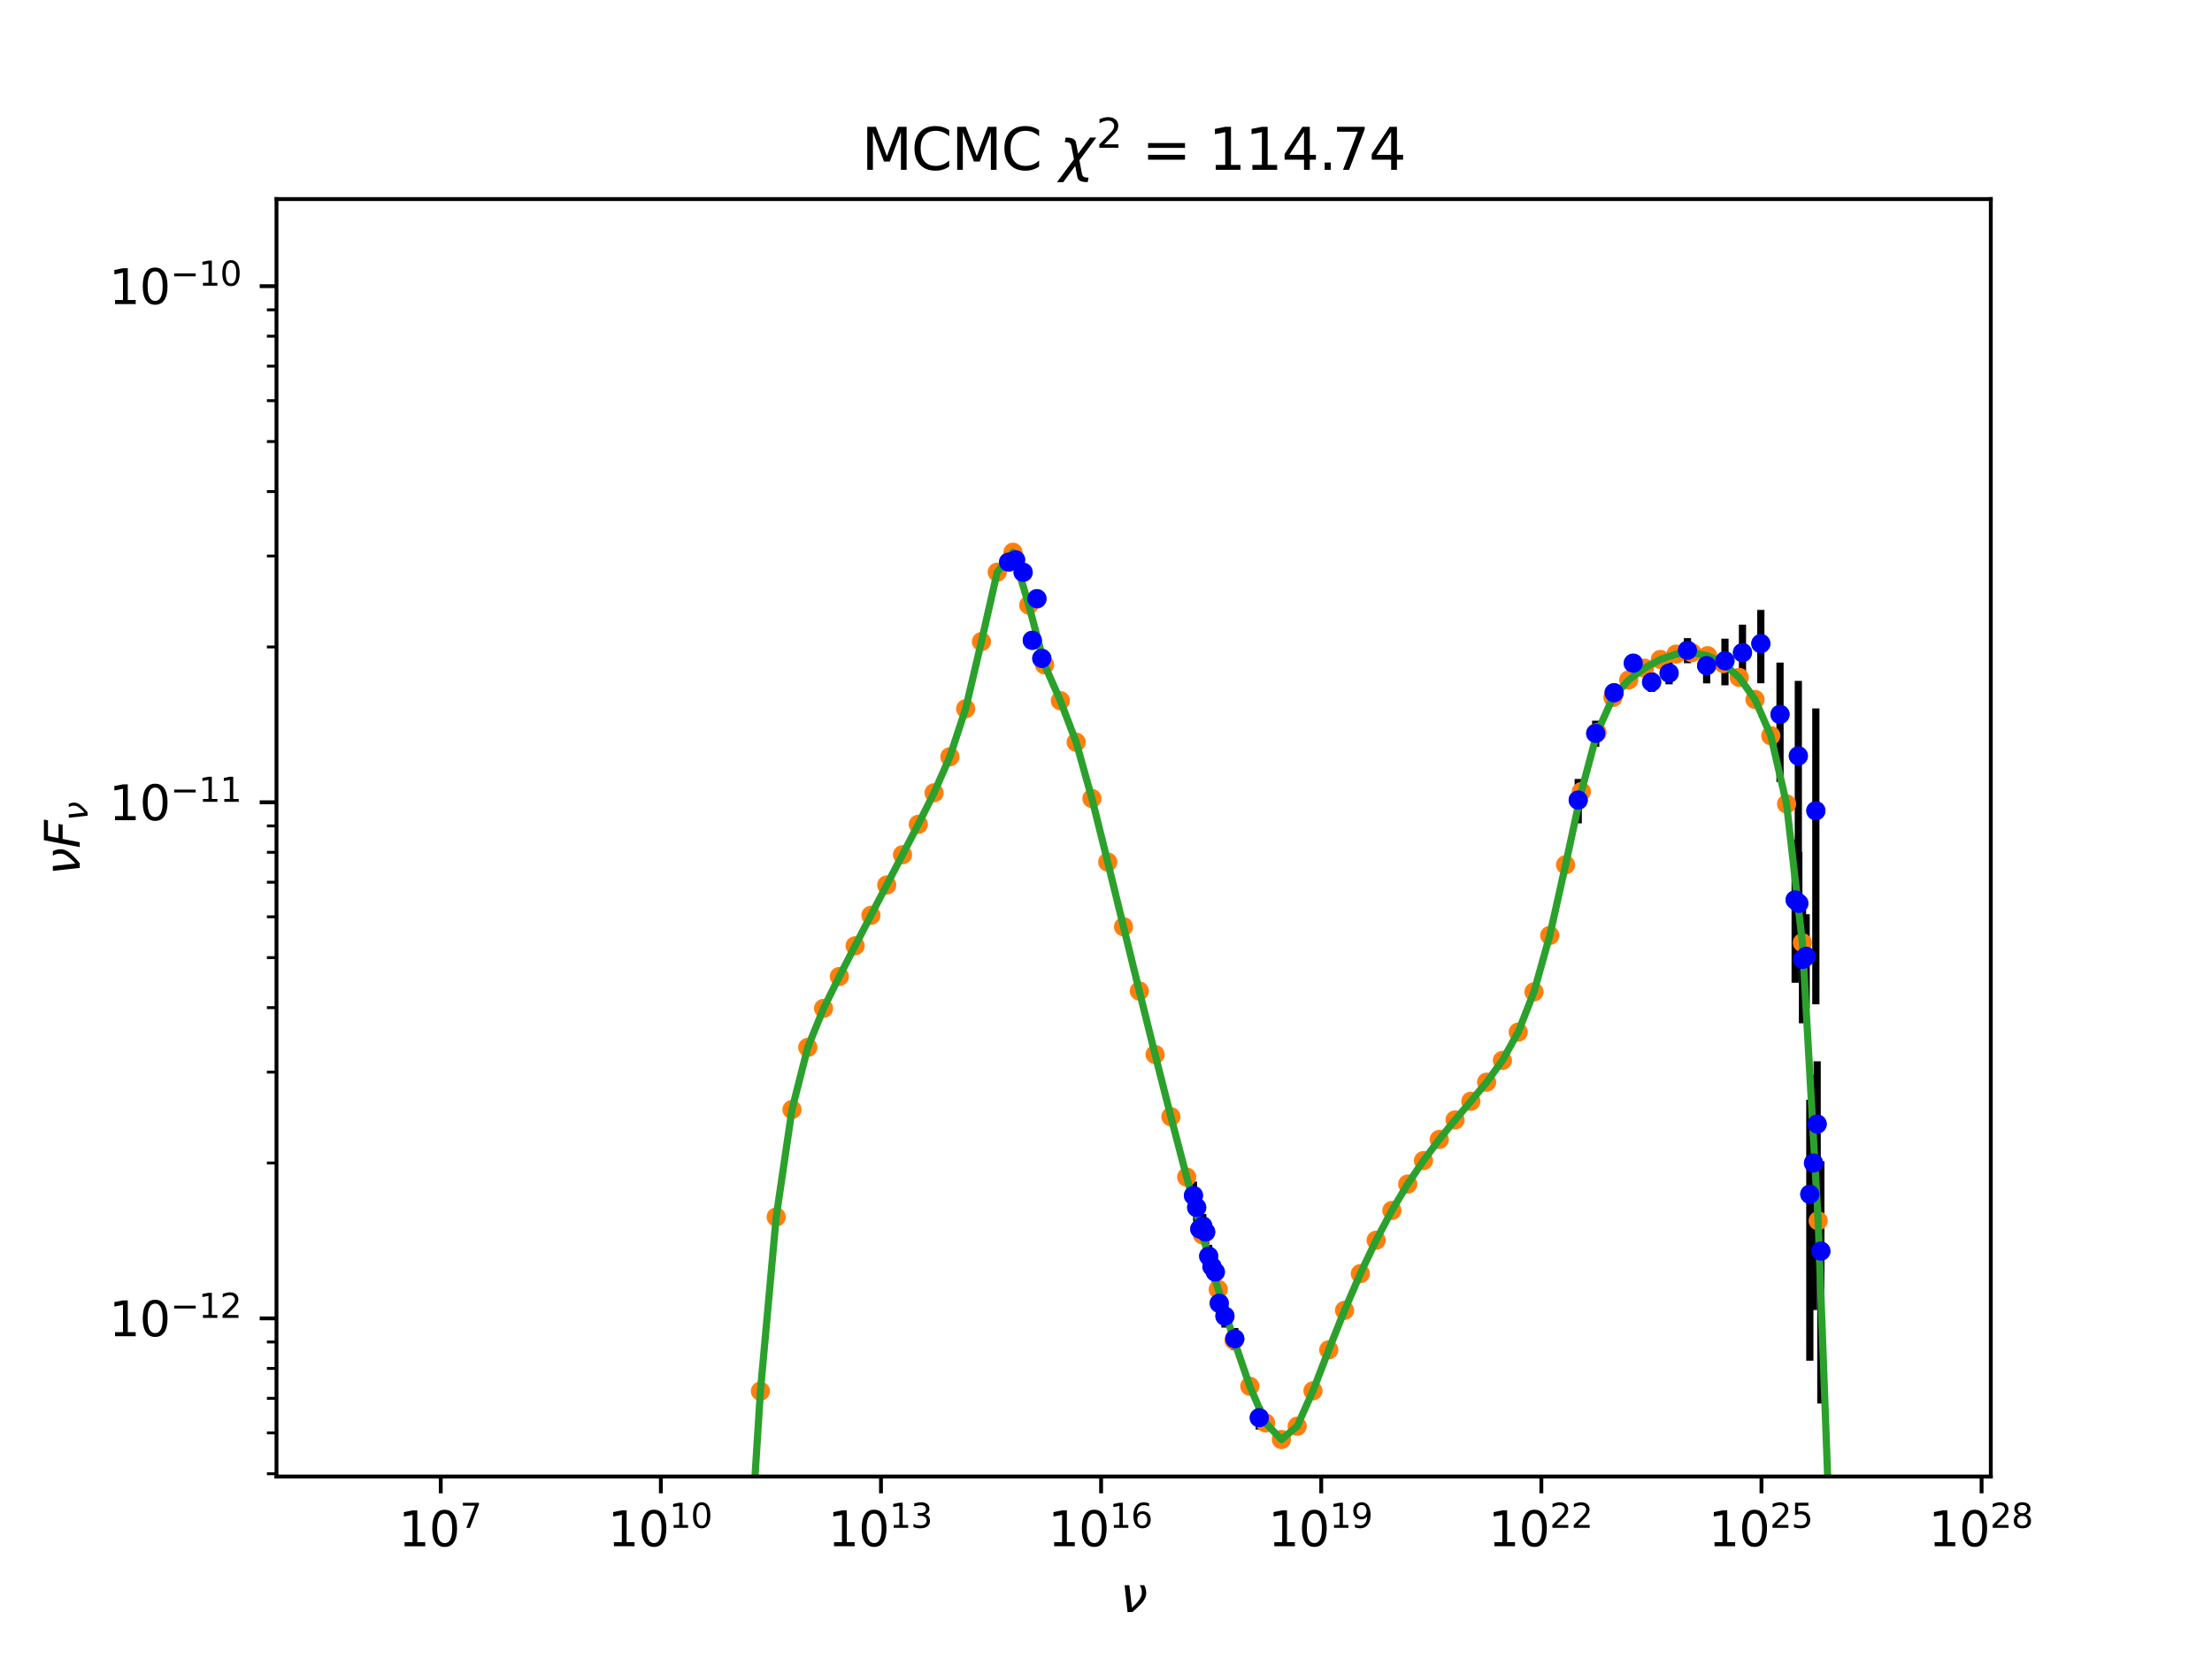 <?xml version="1.0" encoding="utf-8" standalone="no"?>
<!DOCTYPE svg PUBLIC "-//W3C//DTD SVG 1.1//EN"
  "http://www.w3.org/Graphics/SVG/1.1/DTD/svg11.dtd">
<svg xmlns:xlink="http://www.w3.org/1999/xlink" width="460.8pt" height="345.6pt" viewBox="0 0 460.8 345.6" xmlns="http://www.w3.org/2000/svg" version="1.1">
 <defs>
  <style type="text/css">*{stroke-linejoin: round; stroke-linecap: butt}</style>
 </defs>
 <g id="figure_1">
  <g id="patch_1">
   <path d="M 0 345.6 
L 460.8 345.6 
L 460.8 0 
L 0 0 
z
" style="fill: #ffffff"/>
  </g>
  <g id="axes_1">
   <g id="patch_2">
    <path d="M 57.6 307.584 
L 414.72 307.584 
L 414.72 41.472 
L 57.6 41.472 
z
" style="fill: #ffffff"/>
   </g>
   <g id="matplotlib.axis_1">
    <g id="xtick_1">
     <g id="line2d_1">
      <defs>
       <path id="m00b82f9f08" d="M 0 0 
L 0 3.5 
" style="stroke: #000000; stroke-width: 0.8"/>
      </defs>
      <g>
       <use xlink:href="#m00b82f9f08" x="91.814" y="307.584" style="stroke: #000000; stroke-width: 0.8"/>
      </g>
     </g>
     <g id="text_1">
      <!-- $\mathdefault{10^{7}}$ -->
      <g transform="translate(83.014 322.182)scale(0.1 -0.1)">
       <defs>
        <path id="DejaVuSans-31" d="M 794 531 
L 1825 531 
L 1825 4091 
L 703 3866 
L 703 4441 
L 1819 4666 
L 2450 4666 
L 2450 531 
L 3481 531 
L 3481 0 
L 794 0 
L 794 531 
z
" transform="scale(0.016)"/>
        <path id="DejaVuSans-30" d="M 2034 4250 
Q 1547 4250 1301 3770 
Q 1056 3291 1056 2328 
Q 1056 1369 1301 889 
Q 1547 409 2034 409 
Q 2525 409 2770 889 
Q 3016 1369 3016 2328 
Q 3016 3291 2770 3770 
Q 2525 4250 2034 4250 
z
M 2034 4750 
Q 2819 4750 3233 4129 
Q 3647 3509 3647 2328 
Q 3647 1150 3233 529 
Q 2819 -91 2034 -91 
Q 1250 -91 836 529 
Q 422 1150 422 2328 
Q 422 3509 836 4129 
Q 1250 4750 2034 4750 
z
" transform="scale(0.016)"/>
        <path id="DejaVuSans-37" d="M 525 4666 
L 3525 4666 
L 3525 4397 
L 1831 0 
L 1172 0 
L 2766 4134 
L 525 4134 
L 525 4666 
z
" transform="scale(0.016)"/>
       </defs>
       <use xlink:href="#DejaVuSans-31" transform="translate(0 0.684)"/>
       <use xlink:href="#DejaVuSans-30" transform="translate(63.623 0.684)"/>
       <use xlink:href="#DejaVuSans-37" transform="translate(128.203 38.966)scale(0.7)"/>
      </g>
     </g>
    </g>
    <g id="xtick_2">
     <g id="line2d_2">
      <g>
       <use xlink:href="#m00b82f9f08" x="137.669" y="307.584" style="stroke: #000000; stroke-width: 0.8"/>
      </g>
     </g>
     <g id="text_2">
      <!-- $\mathdefault{10^{10}}$ -->
      <g transform="translate(126.619 322.182)scale(0.1 -0.1)">
       <use xlink:href="#DejaVuSans-31" transform="translate(0 0.766)"/>
       <use xlink:href="#DejaVuSans-30" transform="translate(63.623 0.766)"/>
       <use xlink:href="#DejaVuSans-31" transform="translate(128.203 39.047)scale(0.7)"/>
       <use xlink:href="#DejaVuSans-30" transform="translate(172.739 39.047)scale(0.7)"/>
      </g>
     </g>
    </g>
    <g id="xtick_3">
     <g id="line2d_3">
      <g>
       <use xlink:href="#m00b82f9f08" x="183.525" y="307.584" style="stroke: #000000; stroke-width: 0.8"/>
      </g>
     </g>
     <g id="text_3">
      <!-- $\mathdefault{10^{13}}$ -->
      <g transform="translate(172.475 322.182)scale(0.1 -0.1)">
       <defs>
        <path id="DejaVuSans-33" d="M 2597 2516 
Q 3050 2419 3304 2112 
Q 3559 1806 3559 1356 
Q 3559 666 3084 287 
Q 2609 -91 1734 -91 
Q 1441 -91 1130 -33 
Q 819 25 488 141 
L 488 750 
Q 750 597 1062 519 
Q 1375 441 1716 441 
Q 2309 441 2620 675 
Q 2931 909 2931 1356 
Q 2931 1769 2642 2001 
Q 2353 2234 1838 2234 
L 1294 2234 
L 1294 2753 
L 1863 2753 
Q 2328 2753 2575 2939 
Q 2822 3125 2822 3475 
Q 2822 3834 2567 4026 
Q 2313 4219 1838 4219 
Q 1578 4219 1281 4162 
Q 984 4106 628 3988 
L 628 4550 
Q 988 4650 1302 4700 
Q 1616 4750 1894 4750 
Q 2613 4750 3031 4423 
Q 3450 4097 3450 3541 
Q 3450 3153 3228 2886 
Q 3006 2619 2597 2516 
z
" transform="scale(0.016)"/>
       </defs>
       <use xlink:href="#DejaVuSans-31" transform="translate(0 0.766)"/>
       <use xlink:href="#DejaVuSans-30" transform="translate(63.623 0.766)"/>
       <use xlink:href="#DejaVuSans-31" transform="translate(128.203 39.047)scale(0.7)"/>
       <use xlink:href="#DejaVuSans-33" transform="translate(172.739 39.047)scale(0.7)"/>
      </g>
     </g>
    </g>
    <g id="xtick_4">
     <g id="line2d_4">
      <g>
       <use xlink:href="#m00b82f9f08" x="229.38" y="307.584" style="stroke: #000000; stroke-width: 0.8"/>
      </g>
     </g>
     <g id="text_4">
      <!-- $\mathdefault{10^{16}}$ -->
      <g transform="translate(218.33 322.182)scale(0.1 -0.1)">
       <defs>
        <path id="DejaVuSans-36" d="M 2113 2584 
Q 1688 2584 1439 2293 
Q 1191 2003 1191 1497 
Q 1191 994 1439 701 
Q 1688 409 2113 409 
Q 2538 409 2786 701 
Q 3034 994 3034 1497 
Q 3034 2003 2786 2293 
Q 2538 2584 2113 2584 
z
M 3366 4563 
L 3366 3988 
Q 3128 4100 2886 4159 
Q 2644 4219 2406 4219 
Q 1781 4219 1451 3797 
Q 1122 3375 1075 2522 
Q 1259 2794 1537 2939 
Q 1816 3084 2150 3084 
Q 2853 3084 3261 2657 
Q 3669 2231 3669 1497 
Q 3669 778 3244 343 
Q 2819 -91 2113 -91 
Q 1303 -91 875 529 
Q 447 1150 447 2328 
Q 447 3434 972 4092 
Q 1497 4750 2381 4750 
Q 2619 4750 2861 4703 
Q 3103 4656 3366 4563 
z
" transform="scale(0.016)"/>
       </defs>
       <use xlink:href="#DejaVuSans-31" transform="translate(0 0.766)"/>
       <use xlink:href="#DejaVuSans-30" transform="translate(63.623 0.766)"/>
       <use xlink:href="#DejaVuSans-31" transform="translate(128.203 39.047)scale(0.7)"/>
       <use xlink:href="#DejaVuSans-36" transform="translate(172.739 39.047)scale(0.7)"/>
      </g>
     </g>
    </g>
    <g id="xtick_5">
     <g id="line2d_5">
      <g>
       <use xlink:href="#m00b82f9f08" x="275.235" y="307.584" style="stroke: #000000; stroke-width: 0.8"/>
      </g>
     </g>
     <g id="text_5">
      <!-- $\mathdefault{10^{19}}$ -->
      <g transform="translate(264.185 322.182)scale(0.1 -0.1)">
       <defs>
        <path id="DejaVuSans-39" d="M 703 97 
L 703 672 
Q 941 559 1184 500 
Q 1428 441 1663 441 
Q 2288 441 2617 861 
Q 2947 1281 2994 2138 
Q 2813 1869 2534 1725 
Q 2256 1581 1919 1581 
Q 1219 1581 811 2004 
Q 403 2428 403 3163 
Q 403 3881 828 4315 
Q 1253 4750 1959 4750 
Q 2769 4750 3195 4129 
Q 3622 3509 3622 2328 
Q 3622 1225 3098 567 
Q 2575 -91 1691 -91 
Q 1453 -91 1209 -44 
Q 966 3 703 97 
z
M 1959 2075 
Q 2384 2075 2632 2365 
Q 2881 2656 2881 3163 
Q 2881 3666 2632 3958 
Q 2384 4250 1959 4250 
Q 1534 4250 1286 3958 
Q 1038 3666 1038 3163 
Q 1038 2656 1286 2365 
Q 1534 2075 1959 2075 
z
" transform="scale(0.016)"/>
       </defs>
       <use xlink:href="#DejaVuSans-31" transform="translate(0 0.766)"/>
       <use xlink:href="#DejaVuSans-30" transform="translate(63.623 0.766)"/>
       <use xlink:href="#DejaVuSans-31" transform="translate(128.203 39.047)scale(0.7)"/>
       <use xlink:href="#DejaVuSans-39" transform="translate(172.739 39.047)scale(0.7)"/>
      </g>
     </g>
    </g>
    <g id="xtick_6">
     <g id="line2d_6">
      <g>
       <use xlink:href="#m00b82f9f08" x="321.091" y="307.584" style="stroke: #000000; stroke-width: 0.8"/>
      </g>
     </g>
     <g id="text_6">
      <!-- $\mathdefault{10^{22}}$ -->
      <g transform="translate(310.041 322.182)scale(0.1 -0.1)">
       <defs>
        <path id="DejaVuSans-32" d="M 1228 531 
L 3431 531 
L 3431 0 
L 469 0 
L 469 531 
Q 828 903 1448 1529 
Q 2069 2156 2228 2338 
Q 2531 2678 2651 2914 
Q 2772 3150 2772 3378 
Q 2772 3750 2511 3984 
Q 2250 4219 1831 4219 
Q 1534 4219 1204 4116 
Q 875 4013 500 3803 
L 500 4441 
Q 881 4594 1212 4672 
Q 1544 4750 1819 4750 
Q 2544 4750 2975 4387 
Q 3406 4025 3406 3419 
Q 3406 3131 3298 2873 
Q 3191 2616 2906 2266 
Q 2828 2175 2409 1742 
Q 1991 1309 1228 531 
z
" transform="scale(0.016)"/>
       </defs>
       <use xlink:href="#DejaVuSans-31" transform="translate(0 0.766)"/>
       <use xlink:href="#DejaVuSans-30" transform="translate(63.623 0.766)"/>
       <use xlink:href="#DejaVuSans-32" transform="translate(128.203 39.047)scale(0.7)"/>
       <use xlink:href="#DejaVuSans-32" transform="translate(172.739 39.047)scale(0.7)"/>
      </g>
     </g>
    </g>
    <g id="xtick_7">
     <g id="line2d_7">
      <g>
       <use xlink:href="#m00b82f9f08" x="366.946" y="307.584" style="stroke: #000000; stroke-width: 0.8"/>
      </g>
     </g>
     <g id="text_7">
      <!-- $\mathdefault{10^{25}}$ -->
      <g transform="translate(355.896 322.182)scale(0.1 -0.1)">
       <defs>
        <path id="DejaVuSans-35" d="M 691 4666 
L 3169 4666 
L 3169 4134 
L 1269 4134 
L 1269 2991 
Q 1406 3038 1543 3061 
Q 1681 3084 1819 3084 
Q 2600 3084 3056 2656 
Q 3513 2228 3513 1497 
Q 3513 744 3044 326 
Q 2575 -91 1722 -91 
Q 1428 -91 1123 -41 
Q 819 9 494 109 
L 494 744 
Q 775 591 1075 516 
Q 1375 441 1709 441 
Q 2250 441 2565 725 
Q 2881 1009 2881 1497 
Q 2881 1984 2565 2268 
Q 2250 2553 1709 2553 
Q 1456 2553 1204 2497 
Q 953 2441 691 2322 
L 691 4666 
z
" transform="scale(0.016)"/>
       </defs>
       <use xlink:href="#DejaVuSans-31" transform="translate(0 0.766)"/>
       <use xlink:href="#DejaVuSans-30" transform="translate(63.623 0.766)"/>
       <use xlink:href="#DejaVuSans-32" transform="translate(128.203 39.047)scale(0.7)"/>
       <use xlink:href="#DejaVuSans-35" transform="translate(172.739 39.047)scale(0.7)"/>
      </g>
     </g>
    </g>
    <g id="xtick_8">
     <g id="line2d_8">
      <g>
       <use xlink:href="#m00b82f9f08" x="412.801" y="307.584" style="stroke: #000000; stroke-width: 0.8"/>
      </g>
     </g>
     <g id="text_8">
      <!-- $\mathdefault{10^{28}}$ -->
      <g transform="translate(401.751 322.182)scale(0.1 -0.1)">
       <defs>
        <path id="DejaVuSans-38" d="M 2034 2216 
Q 1584 2216 1326 1975 
Q 1069 1734 1069 1313 
Q 1069 891 1326 650 
Q 1584 409 2034 409 
Q 2484 409 2743 651 
Q 3003 894 3003 1313 
Q 3003 1734 2745 1975 
Q 2488 2216 2034 2216 
z
M 1403 2484 
Q 997 2584 770 2862 
Q 544 3141 544 3541 
Q 544 4100 942 4425 
Q 1341 4750 2034 4750 
Q 2731 4750 3128 4425 
Q 3525 4100 3525 3541 
Q 3525 3141 3298 2862 
Q 3072 2584 2669 2484 
Q 3125 2378 3379 2068 
Q 3634 1759 3634 1313 
Q 3634 634 3220 271 
Q 2806 -91 2034 -91 
Q 1263 -91 848 271 
Q 434 634 434 1313 
Q 434 1759 690 2068 
Q 947 2378 1403 2484 
z
M 1172 3481 
Q 1172 3119 1398 2916 
Q 1625 2713 2034 2713 
Q 2441 2713 2670 2916 
Q 2900 3119 2900 3481 
Q 2900 3844 2670 4047 
Q 2441 4250 2034 4250 
Q 1625 4250 1398 4047 
Q 1172 3844 1172 3481 
z
" transform="scale(0.016)"/>
       </defs>
       <use xlink:href="#DejaVuSans-31" transform="translate(0 0.766)"/>
       <use xlink:href="#DejaVuSans-30" transform="translate(63.623 0.766)"/>
       <use xlink:href="#DejaVuSans-32" transform="translate(128.203 39.047)scale(0.7)"/>
       <use xlink:href="#DejaVuSans-38" transform="translate(172.739 39.047)scale(0.7)"/>
      </g>
     </g>
    </g>
    <g id="text_9">
     <!-- $\nu$ -->
     <g transform="translate(233.36 335.861)scale(0.1 -0.1)">
      <defs>
       <path id="DejaVuSans-Oblique-3bd" d="M 959 0 
L 572 3500 
L 1191 3500 
L 1522 563 
Q 1972 950 2391 1488 
Q 2706 1891 2788 2241 
Q 2825 2406 2809 2719 
Q 2794 3091 2544 3500 
L 3125 3500 
L 3125 3500 
Q 3288 3222 3353 2834 
Q 3416 2478 3369 2234 
Q 3250 1622 2719 1075 
Q 2025 363 1572 0 
L 959 0 
z
" transform="scale(0.016)"/>
      </defs>
      <use xlink:href="#DejaVuSans-Oblique-3bd" transform="translate(0 0.312)"/>
     </g>
    </g>
   </g>
   <g id="matplotlib.axis_2">
    <g id="ytick_1">
     <g id="line2d_9">
      <defs>
       <path id="m241a7395e6" d="M 0 0 
L -3.5 0 
" style="stroke: #000000; stroke-width: 0.8"/>
      </defs>
      <g>
       <use xlink:href="#m241a7395e6" x="57.6" y="274.642" style="stroke: #000000; stroke-width: 0.8"/>
      </g>
     </g>
     <g id="text_10">
      <!-- $\mathdefault{10^{-12}}$ -->
      <g transform="translate(22.7 278.441)scale(0.1 -0.1)">
       <defs>
        <path id="DejaVuSans-2212" d="M 678 2272 
L 4684 2272 
L 4684 1741 
L 678 1741 
L 678 2272 
z
" transform="scale(0.016)"/>
       </defs>
       <use xlink:href="#DejaVuSans-31" transform="translate(0 0.766)"/>
       <use xlink:href="#DejaVuSans-30" transform="translate(63.623 0.766)"/>
       <use xlink:href="#DejaVuSans-2212" transform="translate(128.203 39.047)scale(0.7)"/>
       <use xlink:href="#DejaVuSans-31" transform="translate(186.855 39.047)scale(0.7)"/>
       <use xlink:href="#DejaVuSans-32" transform="translate(231.392 39.047)scale(0.7)"/>
      </g>
     </g>
    </g>
    <g id="ytick_2">
     <g id="line2d_10">
      <g>
       <use xlink:href="#m241a7395e6" x="57.6" y="167.13" style="stroke: #000000; stroke-width: 0.8"/>
      </g>
     </g>
     <g id="text_11">
      <!-- $\mathdefault{10^{-11}}$ -->
      <g transform="translate(22.7 170.93)scale(0.1 -0.1)">
       <use xlink:href="#DejaVuSans-31" transform="translate(0 0.684)"/>
       <use xlink:href="#DejaVuSans-30" transform="translate(63.623 0.684)"/>
       <use xlink:href="#DejaVuSans-2212" transform="translate(128.203 38.966)scale(0.7)"/>
       <use xlink:href="#DejaVuSans-31" transform="translate(186.855 38.966)scale(0.7)"/>
       <use xlink:href="#DejaVuSans-31" transform="translate(231.392 38.966)scale(0.7)"/>
      </g>
     </g>
    </g>
    <g id="ytick_3">
     <g id="line2d_11">
      <g>
       <use xlink:href="#m241a7395e6" x="57.6" y="59.619" style="stroke: #000000; stroke-width: 0.8"/>
      </g>
     </g>
     <g id="text_12">
      <!-- $\mathdefault{10^{-10}}$ -->
      <g transform="translate(22.7 63.418)scale(0.1 -0.1)">
       <use xlink:href="#DejaVuSans-31" transform="translate(0 0.766)"/>
       <use xlink:href="#DejaVuSans-30" transform="translate(63.623 0.766)"/>
       <use xlink:href="#DejaVuSans-2212" transform="translate(128.203 39.047)scale(0.7)"/>
       <use xlink:href="#DejaVuSans-31" transform="translate(186.855 39.047)scale(0.7)"/>
       <use xlink:href="#DejaVuSans-30" transform="translate(231.392 39.047)scale(0.7)"/>
      </g>
     </g>
    </g>
    <g id="ytick_4">
     <g id="line2d_12">
      <defs>
       <path id="mbbea8b6ac3" d="M 0 0 
L -2 0 
" style="stroke: #000000; stroke-width: 0.6"/>
      </defs>
      <g>
       <use xlink:href="#mbbea8b6ac3" x="57.6" y="307.006" style="stroke: #000000; stroke-width: 0.6"/>
      </g>
     </g>
    </g>
    <g id="ytick_5">
     <g id="line2d_13">
      <g>
       <use xlink:href="#mbbea8b6ac3" x="57.6" y="298.493" style="stroke: #000000; stroke-width: 0.6"/>
      </g>
     </g>
    </g>
    <g id="ytick_6">
     <g id="line2d_14">
      <g>
       <use xlink:href="#mbbea8b6ac3" x="57.6" y="291.295" style="stroke: #000000; stroke-width: 0.6"/>
      </g>
     </g>
    </g>
    <g id="ytick_7">
     <g id="line2d_15">
      <g>
       <use xlink:href="#mbbea8b6ac3" x="57.6" y="285.061" style="stroke: #000000; stroke-width: 0.6"/>
      </g>
     </g>
    </g>
    <g id="ytick_8">
     <g id="line2d_16">
      <g>
       <use xlink:href="#mbbea8b6ac3" x="57.6" y="279.561" style="stroke: #000000; stroke-width: 0.6"/>
      </g>
     </g>
    </g>
    <g id="ytick_9">
     <g id="line2d_17">
      <g>
       <use xlink:href="#mbbea8b6ac3" x="57.6" y="242.278" style="stroke: #000000; stroke-width: 0.6"/>
      </g>
     </g>
    </g>
    <g id="ytick_10">
     <g id="line2d_18">
      <g>
       <use xlink:href="#mbbea8b6ac3" x="57.6" y="223.346" style="stroke: #000000; stroke-width: 0.6"/>
      </g>
     </g>
    </g>
    <g id="ytick_11">
     <g id="line2d_19">
      <g>
       <use xlink:href="#mbbea8b6ac3" x="57.6" y="209.913" style="stroke: #000000; stroke-width: 0.6"/>
      </g>
     </g>
    </g>
    <g id="ytick_12">
     <g id="line2d_20">
      <g>
       <use xlink:href="#mbbea8b6ac3" x="57.6" y="199.494" style="stroke: #000000; stroke-width: 0.6"/>
      </g>
     </g>
    </g>
    <g id="ytick_13">
     <g id="line2d_21">
      <g>
       <use xlink:href="#mbbea8b6ac3" x="57.6" y="190.982" style="stroke: #000000; stroke-width: 0.6"/>
      </g>
     </g>
    </g>
    <g id="ytick_14">
     <g id="line2d_22">
      <g>
       <use xlink:href="#mbbea8b6ac3" x="57.6" y="183.784" style="stroke: #000000; stroke-width: 0.6"/>
      </g>
     </g>
    </g>
    <g id="ytick_15">
     <g id="line2d_23">
      <g>
       <use xlink:href="#mbbea8b6ac3" x="57.6" y="177.549" style="stroke: #000000; stroke-width: 0.6"/>
      </g>
     </g>
    </g>
    <g id="ytick_16">
     <g id="line2d_24">
      <g>
       <use xlink:href="#mbbea8b6ac3" x="57.6" y="172.05" style="stroke: #000000; stroke-width: 0.6"/>
      </g>
     </g>
    </g>
    <g id="ytick_17">
     <g id="line2d_25">
      <g>
       <use xlink:href="#mbbea8b6ac3" x="57.6" y="134.766" style="stroke: #000000; stroke-width: 0.6"/>
      </g>
     </g>
    </g>
    <g id="ytick_18">
     <g id="line2d_26">
      <g>
       <use xlink:href="#mbbea8b6ac3" x="57.6" y="115.834" style="stroke: #000000; stroke-width: 0.6"/>
      </g>
     </g>
    </g>
    <g id="ytick_19">
     <g id="line2d_27">
      <g>
       <use xlink:href="#mbbea8b6ac3" x="57.6" y="102.402" style="stroke: #000000; stroke-width: 0.6"/>
      </g>
     </g>
    </g>
    <g id="ytick_20">
     <g id="line2d_28">
      <g>
       <use xlink:href="#mbbea8b6ac3" x="57.6" y="91.983" style="stroke: #000000; stroke-width: 0.6"/>
      </g>
     </g>
    </g>
    <g id="ytick_21">
     <g id="line2d_29">
      <g>
       <use xlink:href="#mbbea8b6ac3" x="57.6" y="83.47" style="stroke: #000000; stroke-width: 0.6"/>
      </g>
     </g>
    </g>
    <g id="ytick_22">
     <g id="line2d_30">
      <g>
       <use xlink:href="#mbbea8b6ac3" x="57.6" y="76.273" style="stroke: #000000; stroke-width: 0.6"/>
      </g>
     </g>
    </g>
    <g id="ytick_23">
     <g id="line2d_31">
      <g>
       <use xlink:href="#mbbea8b6ac3" x="57.6" y="70.038" style="stroke: #000000; stroke-width: 0.6"/>
      </g>
     </g>
    </g>
    <g id="ytick_24">
     <g id="line2d_32">
      <g>
       <use xlink:href="#mbbea8b6ac3" x="57.6" y="64.538" style="stroke: #000000; stroke-width: 0.6"/>
      </g>
     </g>
    </g>
    <g id="text_13">
     <!-- $\nu F_{\nu}$ -->
     <g transform="translate(16.62 182.328)rotate(-90)scale(0.1 -0.1)">
      <defs>
       <path id="DejaVuSans-Oblique-46" d="M 1081 4666 
L 3756 4666 
L 3653 4134 
L 1606 4134 
L 1338 2759 
L 3188 2759 
L 3084 2228 
L 1234 2228 
L 800 0 
L 172 0 
L 1081 4666 
z
" transform="scale(0.016)"/>
      </defs>
      <use xlink:href="#DejaVuSans-Oblique-3bd" transform="translate(0 0.094)"/>
      <use xlink:href="#DejaVuSans-Oblique-46" transform="translate(55.859 0.094)"/>
      <use xlink:href="#DejaVuSans-Oblique-3bd" transform="translate(113.379 -16.312)scale(0.7)"/>
     </g>
    </g>
   </g>
   <g id="line2d_33">
    <defs>
     <path id="m0df57fc17a" d="M 0 1.5 
C 0.398 1.5 0.779 1.342 1.061 1.061 
C 1.342 0.779 1.5 0.398 1.5 0 
C 1.5 -0.398 1.342 -0.779 1.061 -1.061 
C 0.779 -1.342 0.398 -1.5 0 -1.5 
C -0.398 -1.5 -0.779 -1.342 -1.061 -1.061 
C -1.342 -0.779 -1.5 -0.398 -1.5 0 
C -1.5 0.398 -1.342 0.779 -1.061 1.061 
C -0.779 1.342 -0.398 1.5 0 1.5 
z
" style="stroke: #1f77b4"/>
    </defs>
    <g clip-path="url(#p21fa639eb7)">
     <use xlink:href="#m0df57fc17a" x="210.105" y="117.096" style="fill: #1f77b4; stroke: #1f77b4"/>
     <use xlink:href="#m0df57fc17a" x="211.56" y="116.619" style="fill: #1f77b4; stroke: #1f77b4"/>
     <use xlink:href="#m0df57fc17a" x="213.134" y="119.223" style="fill: #1f77b4; stroke: #1f77b4"/>
     <use xlink:href="#m0df57fc17a" x="215.04" y="133.386" style="fill: #1f77b4; stroke: #1f77b4"/>
     <use xlink:href="#m0df57fc17a" x="216.012" y="124.722" style="fill: #1f77b4; stroke: #1f77b4"/>
     <use xlink:href="#m0df57fc17a" x="217.025" y="137.161" style="fill: #1f77b4; stroke: #1f77b4"/>
     <use xlink:href="#m0df57fc17a" x="248.616" y="249.049" style="fill: #1f77b4; stroke: #1f77b4"/>
     <use xlink:href="#m0df57fc17a" x="249.289" y="251.544" style="fill: #1f77b4; stroke: #1f77b4"/>
     <use xlink:href="#m0df57fc17a" x="249.936" y="256.022" style="fill: #1f77b4; stroke: #1f77b4"/>
     <use xlink:href="#m0df57fc17a" x="250.559" y="255.4" style="fill: #1f77b4; stroke: #1f77b4"/>
     <use xlink:href="#m0df57fc17a" x="251.159" y="256.653" style="fill: #1f77b4; stroke: #1f77b4"/>
     <use xlink:href="#m0df57fc17a" x="251.792" y="261.679" style="fill: #1f77b4; stroke: #1f77b4"/>
     <use xlink:href="#m0df57fc17a" x="252.469" y="263.851" style="fill: #1f77b4; stroke: #1f77b4"/>
     <use xlink:href="#m0df57fc17a" x="253.173" y="264.976" style="fill: #1f77b4; stroke: #1f77b4"/>
     <use xlink:href="#m0df57fc17a" x="253.99" y="271.483" style="fill: #1f77b4; stroke: #1f77b4"/>
     <use xlink:href="#m0df57fc17a" x="255.177" y="274.177" style="fill: #1f77b4; stroke: #1f77b4"/>
     <use xlink:href="#m0df57fc17a" x="257.229" y="278.891" style="fill: #1f77b4; stroke: #1f77b4"/>
     <use xlink:href="#m0df57fc17a" x="262.326" y="295.334" style="fill: #1f77b4; stroke: #1f77b4"/>
     <use xlink:href="#m0df57fc17a" x="328.771" y="166.666" style="fill: #1f77b4; stroke: #1f77b4"/>
     <use xlink:href="#m0df57fc17a" x="332.417" y="152.773" style="fill: #1f77b4; stroke: #1f77b4"/>
     <use xlink:href="#m0df57fc17a" x="336.244" y="144.318" style="fill: #1f77b4; stroke: #1f77b4"/>
     <use xlink:href="#m0df57fc17a" x="340.24" y="138.155" style="fill: #1f77b4; stroke: #1f77b4"/>
     <use xlink:href="#m0df57fc17a" x="344.056" y="142.081" style="fill: #1f77b4; stroke: #1f77b4"/>
     <use xlink:href="#m0df57fc17a" x="347.702" y="140.207" style="fill: #1f77b4; stroke: #1f77b4"/>
     <use xlink:href="#m0df57fc17a" x="351.529" y="135.472" style="fill: #1f77b4; stroke: #1f77b4"/>
     <use xlink:href="#m0df57fc17a" x="355.525" y="138.659" style="fill: #1f77b4; stroke: #1f77b4"/>
     <use xlink:href="#m0df57fc17a" x="359.341" y="137.655" style="fill: #1f77b4; stroke: #1f77b4"/>
     <use xlink:href="#m0df57fc17a" x="362.988" y="135.948" style="fill: #1f77b4; stroke: #1f77b4"/>
     <use xlink:href="#m0df57fc17a" x="366.814" y="134.071" style="fill: #1f77b4; stroke: #1f77b4"/>
     <use xlink:href="#m0df57fc17a" x="370.811" y="148.825" style="fill: #1f77b4; stroke: #1f77b4"/>
     <use xlink:href="#m0df57fc17a" x="374.626" y="157.465" style="fill: #1f77b4; stroke: #1f77b4"/>
     <use xlink:href="#m0df57fc17a" x="378.273" y="168.891" style="fill: #1f77b4; stroke: #1f77b4"/>
     <use xlink:href="#m0df57fc17a" x="373.962" y="187.46" style="fill: #1f77b4; stroke: #1f77b4"/>
     <use xlink:href="#m0df57fc17a" x="374.725" y="188.188" style="fill: #1f77b4; stroke: #1f77b4"/>
     <use xlink:href="#m0df57fc17a" x="375.49" y="199.87" style="fill: #1f77b4; stroke: #1f77b4"/>
     <use xlink:href="#m0df57fc17a" x="376.255" y="199.215" style="fill: #1f77b4; stroke: #1f77b4"/>
     <use xlink:href="#m0df57fc17a" x="377.019" y="248.78" style="fill: #1f77b4; stroke: #1f77b4"/>
     <use xlink:href="#m0df57fc17a" x="377.786" y="242.278" style="fill: #1f77b4; stroke: #1f77b4"/>
     <use xlink:href="#m0df57fc17a" x="378.549" y="234.155" style="fill: #1f77b4; stroke: #1f77b4"/>
     <use xlink:href="#m0df57fc17a" x="379.314" y="260.629" style="fill: #1f77b4; stroke: #1f77b4"/>
    </g>
   </g>
   <g id="LineCollection_1">
    <path d="M 210.105 118.144 
L 210.105 116.072 
" clip-path="url(#p21fa639eb7)" style="fill: none; stroke: #000000; stroke-width: 1.5"/>
    <path d="M 211.56 117.514 
L 211.56 115.741 
" clip-path="url(#p21fa639eb7)" style="fill: none; stroke: #000000; stroke-width: 1.5"/>
    <path d="M 213.134 120.246 
L 213.134 118.221 
" clip-path="url(#p21fa639eb7)" style="fill: none; stroke: #000000; stroke-width: 1.5"/>
    <path d="M 215.04 134.313 
L 215.04 132.477 
" clip-path="url(#p21fa639eb7)" style="fill: none; stroke: #000000; stroke-width: 1.5"/>
    <path d="M 216.012 125.727 
L 216.012 123.739 
" clip-path="url(#p21fa639eb7)" style="fill: none; stroke: #000000; stroke-width: 1.5"/>
    <path d="M 217.025 138.092 
L 217.025 136.249 
" clip-path="url(#p21fa639eb7)" style="fill: none; stroke: #000000; stroke-width: 1.5"/>
    <path d="M 248.616 252.145 
L 248.616 246.145 
" clip-path="url(#p21fa639eb7)" style="fill: none; stroke: #000000; stroke-width: 1.5"/>
    <path d="M 249.289 254.472 
L 249.289 248.788 
" clip-path="url(#p21fa639eb7)" style="fill: none; stroke: #000000; stroke-width: 1.5"/>
    <path d="M 249.936 258.728 
L 249.936 253.464 
" clip-path="url(#p21fa639eb7)" style="fill: none; stroke: #000000; stroke-width: 1.5"/>
    <path d="M 250.559 258.043 
L 250.559 252.898 
" clip-path="url(#p21fa639eb7)" style="fill: none; stroke: #000000; stroke-width: 1.5"/>
    <path d="M 251.159 259.182 
L 251.159 254.254 
" clip-path="url(#p21fa639eb7)" style="fill: none; stroke: #000000; stroke-width: 1.5"/>
    <path d="M 251.792 264.174 
L 251.792 259.31 
" clip-path="url(#p21fa639eb7)" style="fill: none; stroke: #000000; stroke-width: 1.5"/>
    <path d="M 252.469 266.281 
L 252.469 261.541 
" clip-path="url(#p21fa639eb7)" style="fill: none; stroke: #000000; stroke-width: 1.5"/>
    <path d="M 253.173 267.391 
L 253.173 262.68 
" clip-path="url(#p21fa639eb7)" style="fill: none; stroke: #000000; stroke-width: 1.5"/>
    <path d="M 253.99 273.878 
L 253.99 269.204 
" clip-path="url(#p21fa639eb7)" style="fill: none; stroke: #000000; stroke-width: 1.5"/>
    <path d="M 255.177 276.562 
L 255.177 271.908 
" clip-path="url(#p21fa639eb7)" style="fill: none; stroke: #000000; stroke-width: 1.5"/>
    <path d="M 257.229 281.241 
L 257.229 276.655 
" clip-path="url(#p21fa639eb7)" style="fill: none; stroke: #000000; stroke-width: 1.5"/>
    <path d="M 262.326 297.798 
L 262.326 292.993 
" clip-path="url(#p21fa639eb7)" style="fill: none; stroke: #000000; stroke-width: 1.5"/>
    <path d="M 328.771 171.513 
L 328.771 162.274 
" clip-path="url(#p21fa639eb7)" style="fill: none; stroke: #000000; stroke-width: 1.5"/>
    <path d="M 332.417 155.564 
L 332.417 150.14 
" clip-path="url(#p21fa639eb7)" style="fill: none; stroke: #000000; stroke-width: 1.5"/>
    <path d="M 336.244 146.263 
L 336.244 142.451 
" clip-path="url(#p21fa639eb7)" style="fill: none; stroke: #000000; stroke-width: 1.5"/>
    <path d="M 340.24 139.875 
L 340.24 136.495 
" clip-path="url(#p21fa639eb7)" style="fill: none; stroke: #000000; stroke-width: 1.5"/>
    <path d="M 344.056 144.121 
L 344.056 140.126 
" clip-path="url(#p21fa639eb7)" style="fill: none; stroke: #000000; stroke-width: 1.5"/>
    <path d="M 347.702 142.558 
L 347.702 137.969 
" clip-path="url(#p21fa639eb7)" style="fill: none; stroke: #000000; stroke-width: 1.5"/>
    <path d="M 351.529 138.155 
L 351.529 132.935 
" clip-path="url(#p21fa639eb7)" style="fill: none; stroke: #000000; stroke-width: 1.5"/>
    <path d="M 355.525 142.354 
L 355.525 135.235 
" clip-path="url(#p21fa639eb7)" style="fill: none; stroke: #000000; stroke-width: 1.5"/>
    <path d="M 359.341 142.768 
L 359.341 133.047 
" clip-path="url(#p21fa639eb7)" style="fill: none; stroke: #000000; stroke-width: 1.5"/>
    <path d="M 362.988 142.602 
L 362.988 130.125 
" clip-path="url(#p21fa639eb7)" style="fill: none; stroke: #000000; stroke-width: 1.5"/>
    <path d="M 366.814 142.327 
L 366.814 127.058 
" clip-path="url(#p21fa639eb7)" style="fill: none; stroke: #000000; stroke-width: 1.5"/>
    <path d="M 370.811 162.893 
L 370.811 138.029 
" clip-path="url(#p21fa639eb7)" style="fill: none; stroke: #000000; stroke-width: 1.5"/>
    <path d="M 374.626 181.126 
L 374.626 141.836 
" clip-path="url(#p21fa639eb7)" style="fill: none; stroke: #000000; stroke-width: 1.5"/>
    <path d="M 378.273 209.218 
L 378.273 147.58 
" clip-path="url(#p21fa639eb7)" style="fill: none; stroke: #000000; stroke-width: 1.5"/>
    <path d="M 373.962 204.726 
L 373.962 174.884 
" clip-path="url(#p21fa639eb7)" style="fill: none; stroke: #000000; stroke-width: 1.5"/>
    <path d="M 374.725 202.185 
L 374.725 177.433 
" clip-path="url(#p21fa639eb7)" style="fill: none; stroke: #000000; stroke-width: 1.5"/>
    <path d="M 375.49 213.176 
L 375.49 189.526 
" clip-path="url(#p21fa639eb7)" style="fill: none; stroke: #000000; stroke-width: 1.5"/>
    <path d="M 376.255 210.03 
L 376.255 190.44 
" clip-path="url(#p21fa639eb7)" style="fill: none; stroke: #000000; stroke-width: 1.5"/>
    <path d="M 377.019 283.454 
L 377.019 229.103 
" clip-path="url(#p21fa639eb7)" style="fill: none; stroke: #000000; stroke-width: 1.5"/>
    <path d="M 377.786 272.9 
L 377.786 223.941 
" clip-path="url(#p21fa639eb7)" style="fill: none; stroke: #000000; stroke-width: 1.5"/>
    <path d="M 378.549 252.377 
L 378.549 221.082 
" clip-path="url(#p21fa639eb7)" style="fill: none; stroke: #000000; stroke-width: 1.5"/>
    <path d="M 379.314 292.375 
L 379.314 241.905 
" clip-path="url(#p21fa639eb7)" style="fill: none; stroke: #000000; stroke-width: 1.5"/>
   </g>
   <g id="line2d_34">
    <defs>
     <path id="mfc7251e3a8" d="M 0 1.5 
C 0.398 1.5 0.779 1.342 1.061 1.061 
C 1.342 0.779 1.5 0.398 1.5 0 
C 1.5 -0.398 1.342 -0.779 1.061 -1.061 
C 0.779 -1.342 0.398 -1.5 0 -1.5 
C -0.398 -1.5 -0.779 -1.342 -1.061 -1.061 
C -1.342 -0.779 -1.5 -0.398 -1.5 0 
C -1.5 0.398 -1.342 0.779 -1.061 1.061 
C -0.779 1.342 -0.398 1.5 0 1.5 
z
" style="stroke: #ff7f0e"/>
    </defs>
    <g clip-path="url(#p21fa639eb7)">
     <use xlink:href="#mfc7251e3a8" x="73.833" y="2908.228" style="fill: #ff7f0e; stroke: #ff7f0e"/>
     <use xlink:href="#mfc7251e3a8" x="77.121" y="2838.831" style="fill: #ff7f0e; stroke: #ff7f0e"/>
     <use xlink:href="#mfc7251e3a8" x="80.41" y="2769.434" style="fill: #ff7f0e; stroke: #ff7f0e"/>
     <use xlink:href="#mfc7251e3a8" x="83.699" y="2700.037" style="fill: #ff7f0e; stroke: #ff7f0e"/>
     <use xlink:href="#mfc7251e3a8" x="86.988" y="2630.64" style="fill: #ff7f0e; stroke: #ff7f0e"/>
     <use xlink:href="#mfc7251e3a8" x="90.277" y="2561.243" style="fill: #ff7f0e; stroke: #ff7f0e"/>
     <use xlink:href="#mfc7251e3a8" x="93.565" y="2491.846" style="fill: #ff7f0e; stroke: #ff7f0e"/>
     <use xlink:href="#mfc7251e3a8" x="96.854" y="2422.449" style="fill: #ff7f0e; stroke: #ff7f0e"/>
     <use xlink:href="#mfc7251e3a8" x="100.143" y="2353.052" style="fill: #ff7f0e; stroke: #ff7f0e"/>
     <use xlink:href="#mfc7251e3a8" x="102.498" y="1435.477" style="fill: #ff7f0e; stroke: #ff7f0e"/>
     <use xlink:href="#mfc7251e3a8" x="105.787" y="1366.084" style="fill: #ff7f0e; stroke: #ff7f0e"/>
     <use xlink:href="#mfc7251e3a8" x="109.076" y="1296.693" style="fill: #ff7f0e; stroke: #ff7f0e"/>
     <use xlink:href="#mfc7251e3a8" x="112.364" y="1227.307" style="fill: #ff7f0e; stroke: #ff7f0e"/>
     <use xlink:href="#mfc7251e3a8" x="115.653" y="1157.928" style="fill: #ff7f0e; stroke: #ff7f0e"/>
     <use xlink:href="#mfc7251e3a8" x="118.942" y="1088.56" style="fill: #ff7f0e; stroke: #ff7f0e"/>
     <use xlink:href="#mfc7251e3a8" x="122.231" y="1019.211" style="fill: #ff7f0e; stroke: #ff7f0e"/>
     <use xlink:href="#mfc7251e3a8" x="125.519" y="949.893" style="fill: #ff7f0e; stroke: #ff7f0e"/>
     <use xlink:href="#mfc7251e3a8" x="128.808" y="880.624" style="fill: #ff7f0e; stroke: #ff7f0e"/>
     <use xlink:href="#mfc7251e3a8" x="132.097" y="811.437" style="fill: #ff7f0e; stroke: #ff7f0e"/>
     <use xlink:href="#mfc7251e3a8" x="135.386" y="742.38" style="fill: #ff7f0e; stroke: #ff7f0e"/>
     <use xlink:href="#mfc7251e3a8" x="138.674" y="673.533" style="fill: #ff7f0e; stroke: #ff7f0e"/>
     <use xlink:href="#mfc7251e3a8" x="141.963" y="605.016" style="fill: #ff7f0e; stroke: #ff7f0e"/>
     <use xlink:href="#mfc7251e3a8" x="145.252" y="537.012" style="fill: #ff7f0e; stroke: #ff7f0e"/>
     <use xlink:href="#mfc7251e3a8" x="148.541" y="469.81" style="fill: #ff7f0e; stroke: #ff7f0e"/>
     <use xlink:href="#mfc7251e3a8" x="151.83" y="404.013" style="fill: #ff7f0e; stroke: #ff7f0e"/>
     <use xlink:href="#mfc7251e3a8" x="155.118" y="341.793" style="fill: #ff7f0e; stroke: #ff7f0e"/>
     <use xlink:href="#mfc7251e3a8" x="158.407" y="289.803" style="fill: #ff7f0e; stroke: #ff7f0e"/>
     <use xlink:href="#mfc7251e3a8" x="161.696" y="253.521" style="fill: #ff7f0e; stroke: #ff7f0e"/>
     <use xlink:href="#mfc7251e3a8" x="164.985" y="231.14" style="fill: #ff7f0e; stroke: #ff7f0e"/>
     <use xlink:href="#mfc7251e3a8" x="168.273" y="218.19" style="fill: #ff7f0e; stroke: #ff7f0e"/>
     <use xlink:href="#mfc7251e3a8" x="171.562" y="210.067" style="fill: #ff7f0e; stroke: #ff7f0e"/>
     <use xlink:href="#mfc7251e3a8" x="174.851" y="203.418" style="fill: #ff7f0e; stroke: #ff7f0e"/>
     <use xlink:href="#mfc7251e3a8" x="178.14" y="197.022" style="fill: #ff7f0e; stroke: #ff7f0e"/>
     <use xlink:href="#mfc7251e3a8" x="181.428" y="190.682" style="fill: #ff7f0e; stroke: #ff7f0e"/>
     <use xlink:href="#mfc7251e3a8" x="184.717" y="184.36" style="fill: #ff7f0e; stroke: #ff7f0e"/>
     <use xlink:href="#mfc7251e3a8" x="188.006" y="178.059" style="fill: #ff7f0e; stroke: #ff7f0e"/>
     <use xlink:href="#mfc7251e3a8" x="191.295" y="171.725" style="fill: #ff7f0e; stroke: #ff7f0e"/>
     <use xlink:href="#mfc7251e3a8" x="194.584" y="165.15" style="fill: #ff7f0e; stroke: #ff7f0e"/>
     <use xlink:href="#mfc7251e3a8" x="197.872" y="157.65" style="fill: #ff7f0e; stroke: #ff7f0e"/>
     <use xlink:href="#mfc7251e3a8" x="201.161" y="147.644" style="fill: #ff7f0e; stroke: #ff7f0e"/>
     <use xlink:href="#mfc7251e3a8" x="204.45" y="133.654" style="fill: #ff7f0e; stroke: #ff7f0e"/>
     <use xlink:href="#mfc7251e3a8" x="207.739" y="119.193" style="fill: #ff7f0e; stroke: #ff7f0e"/>
     <use xlink:href="#mfc7251e3a8" x="211.027" y="115.045" style="fill: #ff7f0e; stroke: #ff7f0e"/>
     <use xlink:href="#mfc7251e3a8" x="214.316" y="126.045" style="fill: #ff7f0e; stroke: #ff7f0e"/>
     <use xlink:href="#mfc7251e3a8" x="217.605" y="138.497" style="fill: #ff7f0e; stroke: #ff7f0e"/>
     <use xlink:href="#mfc7251e3a8" x="220.894" y="145.966" style="fill: #ff7f0e; stroke: #ff7f0e"/>
     <use xlink:href="#mfc7251e3a8" x="224.182" y="154.612" style="fill: #ff7f0e; stroke: #ff7f0e"/>
     <use xlink:href="#mfc7251e3a8" x="227.471" y="166.347" style="fill: #ff7f0e; stroke: #ff7f0e"/>
     <use xlink:href="#mfc7251e3a8" x="230.76" y="179.579" style="fill: #ff7f0e; stroke: #ff7f0e"/>
     <use xlink:href="#mfc7251e3a8" x="234.049" y="193.055" style="fill: #ff7f0e; stroke: #ff7f0e"/>
     <use xlink:href="#mfc7251e3a8" x="237.338" y="206.444" style="fill: #ff7f0e; stroke: #ff7f0e"/>
     <use xlink:href="#mfc7251e3a8" x="240.626" y="219.666" style="fill: #ff7f0e; stroke: #ff7f0e"/>
     <use xlink:href="#mfc7251e3a8" x="243.915" y="232.627" style="fill: #ff7f0e; stroke: #ff7f0e"/>
     <use xlink:href="#mfc7251e3a8" x="247.204" y="245.199" style="fill: #ff7f0e; stroke: #ff7f0e"/>
     <use xlink:href="#mfc7251e3a8" x="250.493" y="257.238" style="fill: #ff7f0e; stroke: #ff7f0e"/>
     <use xlink:href="#mfc7251e3a8" x="253.781" y="268.607" style="fill: #ff7f0e; stroke: #ff7f0e"/>
     <use xlink:href="#mfc7251e3a8" x="257.07" y="279.198" style="fill: #ff7f0e; stroke: #ff7f0e"/>
     <use xlink:href="#mfc7251e3a8" x="260.359" y="288.776" style="fill: #ff7f0e; stroke: #ff7f0e"/>
     <use xlink:href="#mfc7251e3a8" x="263.648" y="296.422" style="fill: #ff7f0e; stroke: #ff7f0e"/>
     <use xlink:href="#mfc7251e3a8" x="266.936" y="299.877" style="fill: #ff7f0e; stroke: #ff7f0e"/>
     <use xlink:href="#mfc7251e3a8" x="270.225" y="297.11" style="fill: #ff7f0e; stroke: #ff7f0e"/>
     <use xlink:href="#mfc7251e3a8" x="273.514" y="289.739" style="fill: #ff7f0e; stroke: #ff7f0e"/>
     <use xlink:href="#mfc7251e3a8" x="276.803" y="281.195" style="fill: #ff7f0e; stroke: #ff7f0e"/>
     <use xlink:href="#mfc7251e3a8" x="280.092" y="272.966" style="fill: #ff7f0e; stroke: #ff7f0e"/>
     <use xlink:href="#mfc7251e3a8" x="283.38" y="265.323" style="fill: #ff7f0e; stroke: #ff7f0e"/>
     <use xlink:href="#mfc7251e3a8" x="286.669" y="258.367" style="fill: #ff7f0e; stroke: #ff7f0e"/>
     <use xlink:href="#mfc7251e3a8" x="289.958" y="252.163" style="fill: #ff7f0e; stroke: #ff7f0e"/>
     <use xlink:href="#mfc7251e3a8" x="293.247" y="246.663" style="fill: #ff7f0e; stroke: #ff7f0e"/>
     <use xlink:href="#mfc7251e3a8" x="296.535" y="241.773" style="fill: #ff7f0e; stroke: #ff7f0e"/>
     <use xlink:href="#mfc7251e3a8" x="299.824" y="237.368" style="fill: #ff7f0e; stroke: #ff7f0e"/>
     <use xlink:href="#mfc7251e3a8" x="303.113" y="233.305" style="fill: #ff7f0e; stroke: #ff7f0e"/>
     <use xlink:href="#mfc7251e3a8" x="306.402" y="229.415" style="fill: #ff7f0e; stroke: #ff7f0e"/>
     <use xlink:href="#mfc7251e3a8" x="309.69" y="225.441" style="fill: #ff7f0e; stroke: #ff7f0e"/>
     <use xlink:href="#mfc7251e3a8" x="312.979" y="220.909" style="fill: #ff7f0e; stroke: #ff7f0e"/>
     <use xlink:href="#mfc7251e3a8" x="316.268" y="215.009" style="fill: #ff7f0e; stroke: #ff7f0e"/>
     <use xlink:href="#mfc7251e3a8" x="319.557" y="206.627" style="fill: #ff7f0e; stroke: #ff7f0e"/>
     <use xlink:href="#mfc7251e3a8" x="322.846" y="194.869" style="fill: #ff7f0e; stroke: #ff7f0e"/>
     <use xlink:href="#mfc7251e3a8" x="326.134" y="180.159" style="fill: #ff7f0e; stroke: #ff7f0e"/>
     <use xlink:href="#mfc7251e3a8" x="329.423" y="164.904" style="fill: #ff7f0e; stroke: #ff7f0e"/>
     <use xlink:href="#mfc7251e3a8" x="332.712" y="152.603" style="fill: #ff7f0e; stroke: #ff7f0e"/>
     <use xlink:href="#mfc7251e3a8" x="336.001" y="145.294" style="fill: #ff7f0e; stroke: #ff7f0e"/>
     <use xlink:href="#mfc7251e3a8" x="339.289" y="141.645" style="fill: #ff7f0e; stroke: #ff7f0e"/>
     <use xlink:href="#mfc7251e3a8" x="342.578" y="139.189" style="fill: #ff7f0e; stroke: #ff7f0e"/>
     <use xlink:href="#mfc7251e3a8" x="345.867" y="137.375" style="fill: #ff7f0e; stroke: #ff7f0e"/>
     <use xlink:href="#mfc7251e3a8" x="349.156" y="136.258" style="fill: #ff7f0e; stroke: #ff7f0e"/>
     <use xlink:href="#mfc7251e3a8" x="352.444" y="135.963" style="fill: #ff7f0e; stroke: #ff7f0e"/>
     <use xlink:href="#mfc7251e3a8" x="355.733" y="136.59" style="fill: #ff7f0e; stroke: #ff7f0e"/>
     <use xlink:href="#mfc7251e3a8" x="359.022" y="138.237" style="fill: #ff7f0e; stroke: #ff7f0e"/>
     <use xlink:href="#mfc7251e3a8" x="362.311" y="141.119" style="fill: #ff7f0e; stroke: #ff7f0e"/>
     <use xlink:href="#mfc7251e3a8" x="365.6" y="145.706" style="fill: #ff7f0e; stroke: #ff7f0e"/>
     <use xlink:href="#mfc7251e3a8" x="368.888" y="153.258" style="fill: #ff7f0e; stroke: #ff7f0e"/>
     <use xlink:href="#mfc7251e3a8" x="372.177" y="167.475" style="fill: #ff7f0e; stroke: #ff7f0e"/>
     <use xlink:href="#mfc7251e3a8" x="375.466" y="196.385" style="fill: #ff7f0e; stroke: #ff7f0e"/>
     <use xlink:href="#mfc7251e3a8" x="378.755" y="254.31" style="fill: #ff7f0e; stroke: #ff7f0e"/>
     <use xlink:href="#mfc7251e3a8" x="382.043" y="342.842" style="fill: #ff7f0e; stroke: #ff7f0e"/>
     <use xlink:href="#mfc7251e3a8" x="385.332" y="449.011" style="fill: #ff7f0e; stroke: #ff7f0e"/>
     <use xlink:href="#mfc7251e3a8" x="388.621" y="557.791" style="fill: #ff7f0e; stroke: #ff7f0e"/>
     <use xlink:href="#mfc7251e3a8" x="391.91" y="654.5" style="fill: #ff7f0e; stroke: #ff7f0e"/>
     <use xlink:href="#mfc7251e3a8" x="395.199" y="748.336" style="fill: #ff7f0e; stroke: #ff7f0e"/>
     <use xlink:href="#mfc7251e3a8" x="398.487" y="1093.292" style="fill: #ff7f0e; stroke: #ff7f0e"/>
    </g>
   </g>
   <g id="line2d_35">
    <path d="M 154.864 346.6 
L 155.118 341.793 
L 158.407 289.803 
L 161.696 253.521 
L 164.985 231.14 
L 168.273 218.19 
L 171.562 210.067 
L 174.851 203.418 
L 178.14 197.022 
L 181.428 190.682 
L 184.717 184.36 
L 188.006 178.059 
L 191.295 171.725 
L 194.584 165.15 
L 197.872 157.65 
L 201.161 147.644 
L 204.45 133.654 
L 207.739 119.193 
L 211.027 115.045 
L 214.316 126.045 
L 217.605 138.497 
L 220.894 145.966 
L 224.182 154.612 
L 227.471 166.347 
L 230.76 179.579 
L 234.049 193.055 
L 237.338 206.444 
L 240.626 219.666 
L 243.915 232.627 
L 247.204 245.199 
L 250.493 257.238 
L 253.781 268.607 
L 257.07 279.198 
L 260.359 288.776 
L 263.648 296.422 
L 266.936 299.877 
L 270.225 297.11 
L 273.514 289.739 
L 276.803 281.195 
L 280.092 272.966 
L 283.38 265.323 
L 286.669 258.367 
L 289.958 252.163 
L 293.247 246.663 
L 296.535 241.773 
L 299.824 237.368 
L 303.113 233.305 
L 306.402 229.415 
L 309.69 225.441 
L 312.979 220.909 
L 316.268 215.009 
L 319.557 206.627 
L 322.846 194.869 
L 326.134 180.159 
L 329.423 164.904 
L 332.712 152.603 
L 336.001 145.294 
L 339.289 141.645 
L 342.578 139.189 
L 345.867 137.375 
L 349.156 136.258 
L 352.444 135.963 
L 355.733 136.59 
L 359.022 138.237 
L 362.311 141.119 
L 365.6 145.706 
L 368.888 153.258 
L 372.177 167.475 
L 375.466 196.385 
L 378.755 254.31 
L 382.043 342.842 
L 382.16 346.6 
" clip-path="url(#p21fa639eb7)" style="fill: none; stroke: #2ca02c; stroke-width: 1.5; stroke-linecap: square"/>
   </g>
   <g id="line2d_36">
    <defs>
     <path id="m1575ab26f8" d="M 0 1.5 
C 0.398 1.5 0.779 1.342 1.061 1.061 
C 1.342 0.779 1.5 0.398 1.5 0 
C 1.5 -0.398 1.342 -0.779 1.061 -1.061 
C 0.779 -1.342 0.398 -1.5 0 -1.5 
C -0.398 -1.5 -0.779 -1.342 -1.061 -1.061 
C -1.342 -0.779 -1.5 -0.398 -1.5 0 
C -1.5 0.398 -1.342 0.779 -1.061 1.061 
C -0.779 1.342 -0.398 1.5 0 1.5 
z
" style="stroke: #0000ff"/>
    </defs>
    <g clip-path="url(#p21fa639eb7)">
     <use xlink:href="#m1575ab26f8" x="210.105" y="117.096" style="fill: #0000ff; stroke: #0000ff"/>
     <use xlink:href="#m1575ab26f8" x="211.56" y="116.619" style="fill: #0000ff; stroke: #0000ff"/>
     <use xlink:href="#m1575ab26f8" x="213.134" y="119.223" style="fill: #0000ff; stroke: #0000ff"/>
     <use xlink:href="#m1575ab26f8" x="215.04" y="133.386" style="fill: #0000ff; stroke: #0000ff"/>
     <use xlink:href="#m1575ab26f8" x="216.012" y="124.722" style="fill: #0000ff; stroke: #0000ff"/>
     <use xlink:href="#m1575ab26f8" x="217.025" y="137.161" style="fill: #0000ff; stroke: #0000ff"/>
     <use xlink:href="#m1575ab26f8" x="248.616" y="249.049" style="fill: #0000ff; stroke: #0000ff"/>
     <use xlink:href="#m1575ab26f8" x="249.289" y="251.544" style="fill: #0000ff; stroke: #0000ff"/>
     <use xlink:href="#m1575ab26f8" x="249.936" y="256.022" style="fill: #0000ff; stroke: #0000ff"/>
     <use xlink:href="#m1575ab26f8" x="250.559" y="255.4" style="fill: #0000ff; stroke: #0000ff"/>
     <use xlink:href="#m1575ab26f8" x="251.159" y="256.653" style="fill: #0000ff; stroke: #0000ff"/>
     <use xlink:href="#m1575ab26f8" x="251.792" y="261.679" style="fill: #0000ff; stroke: #0000ff"/>
     <use xlink:href="#m1575ab26f8" x="252.469" y="263.851" style="fill: #0000ff; stroke: #0000ff"/>
     <use xlink:href="#m1575ab26f8" x="253.173" y="264.976" style="fill: #0000ff; stroke: #0000ff"/>
     <use xlink:href="#m1575ab26f8" x="253.99" y="271.483" style="fill: #0000ff; stroke: #0000ff"/>
     <use xlink:href="#m1575ab26f8" x="255.177" y="274.177" style="fill: #0000ff; stroke: #0000ff"/>
     <use xlink:href="#m1575ab26f8" x="257.229" y="278.891" style="fill: #0000ff; stroke: #0000ff"/>
     <use xlink:href="#m1575ab26f8" x="262.326" y="295.334" style="fill: #0000ff; stroke: #0000ff"/>
     <use xlink:href="#m1575ab26f8" x="328.771" y="166.666" style="fill: #0000ff; stroke: #0000ff"/>
     <use xlink:href="#m1575ab26f8" x="332.417" y="152.773" style="fill: #0000ff; stroke: #0000ff"/>
     <use xlink:href="#m1575ab26f8" x="336.244" y="144.318" style="fill: #0000ff; stroke: #0000ff"/>
     <use xlink:href="#m1575ab26f8" x="340.24" y="138.155" style="fill: #0000ff; stroke: #0000ff"/>
     <use xlink:href="#m1575ab26f8" x="344.056" y="142.081" style="fill: #0000ff; stroke: #0000ff"/>
     <use xlink:href="#m1575ab26f8" x="347.702" y="140.207" style="fill: #0000ff; stroke: #0000ff"/>
     <use xlink:href="#m1575ab26f8" x="351.529" y="135.472" style="fill: #0000ff; stroke: #0000ff"/>
     <use xlink:href="#m1575ab26f8" x="355.525" y="138.659" style="fill: #0000ff; stroke: #0000ff"/>
     <use xlink:href="#m1575ab26f8" x="359.341" y="137.655" style="fill: #0000ff; stroke: #0000ff"/>
     <use xlink:href="#m1575ab26f8" x="362.988" y="135.948" style="fill: #0000ff; stroke: #0000ff"/>
     <use xlink:href="#m1575ab26f8" x="366.814" y="134.071" style="fill: #0000ff; stroke: #0000ff"/>
     <use xlink:href="#m1575ab26f8" x="370.811" y="148.825" style="fill: #0000ff; stroke: #0000ff"/>
     <use xlink:href="#m1575ab26f8" x="374.626" y="157.465" style="fill: #0000ff; stroke: #0000ff"/>
     <use xlink:href="#m1575ab26f8" x="378.273" y="168.891" style="fill: #0000ff; stroke: #0000ff"/>
     <use xlink:href="#m1575ab26f8" x="373.962" y="187.46" style="fill: #0000ff; stroke: #0000ff"/>
     <use xlink:href="#m1575ab26f8" x="374.725" y="188.188" style="fill: #0000ff; stroke: #0000ff"/>
     <use xlink:href="#m1575ab26f8" x="375.49" y="199.87" style="fill: #0000ff; stroke: #0000ff"/>
     <use xlink:href="#m1575ab26f8" x="376.255" y="199.215" style="fill: #0000ff; stroke: #0000ff"/>
     <use xlink:href="#m1575ab26f8" x="377.019" y="248.78" style="fill: #0000ff; stroke: #0000ff"/>
     <use xlink:href="#m1575ab26f8" x="377.786" y="242.278" style="fill: #0000ff; stroke: #0000ff"/>
     <use xlink:href="#m1575ab26f8" x="378.549" y="234.155" style="fill: #0000ff; stroke: #0000ff"/>
     <use xlink:href="#m1575ab26f8" x="379.314" y="260.629" style="fill: #0000ff; stroke: #0000ff"/>
    </g>
   </g>
   <g id="patch_3">
    <path d="M 57.6 307.584 
L 57.6 41.472 
" style="fill: none; stroke: #000000; stroke-width: 0.8; stroke-linejoin: miter; stroke-linecap: square"/>
   </g>
   <g id="patch_4">
    <path d="M 414.72 307.584 
L 414.72 41.472 
" style="fill: none; stroke: #000000; stroke-width: 0.8; stroke-linejoin: miter; stroke-linecap: square"/>
   </g>
   <g id="patch_5">
    <path d="M 57.6 307.584 
L 414.72 307.584 
" style="fill: none; stroke: #000000; stroke-width: 0.8; stroke-linejoin: miter; stroke-linecap: square"/>
   </g>
   <g id="patch_6">
    <path d="M 57.6 41.472 
L 414.72 41.472 
" style="fill: none; stroke: #000000; stroke-width: 0.8; stroke-linejoin: miter; stroke-linecap: square"/>
   </g>
   <g id="text_14">
    <!-- MCMC $\chi^2$ = 114.74 -->
    <g transform="translate(179.46 35.472)scale(0.12 -0.12)">
     <defs>
      <path id="DejaVuSans-4d" d="M 628 4666 
L 1569 4666 
L 2759 1491 
L 3956 4666 
L 4897 4666 
L 4897 0 
L 4281 0 
L 4281 4097 
L 3078 897 
L 2444 897 
L 1241 4097 
L 1241 0 
L 628 0 
L 628 4666 
z
" transform="scale(0.016)"/>
      <path id="DejaVuSans-43" d="M 4122 4306 
L 4122 3641 
Q 3803 3938 3442 4084 
Q 3081 4231 2675 4231 
Q 1875 4231 1450 3742 
Q 1025 3253 1025 2328 
Q 1025 1406 1450 917 
Q 1875 428 2675 428 
Q 3081 428 3442 575 
Q 3803 722 4122 1019 
L 4122 359 
Q 3791 134 3420 21 
Q 3050 -91 2638 -91 
Q 1578 -91 968 557 
Q 359 1206 359 2328 
Q 359 3453 968 4101 
Q 1578 4750 2638 4750 
Q 3056 4750 3426 4639 
Q 3797 4528 4122 4306 
z
" transform="scale(0.016)"/>
      <path id="DejaVuSans-20" transform="scale(0.016)"/>
      <path id="DejaVuSans-Oblique-3c7" d="M 1922 -781 
L 1691 416 
L 394 -1334 
L -284 -1334 
L 1553 1141 
L 1269 2613 
Q 1194 3006 713 3006 
L 559 3006 
L 653 3500 
L 872 3494 
Q 1675 3472 1775 2950 
L 2006 1753 
L 3303 3503 
L 3981 3503 
L 2144 1028 
L 2428 -444 
Q 2503 -838 2984 -838 
L 3138 -838 
L 3044 -1331 
L 2825 -1325 
Q 2022 -1303 1922 -781 
z
" transform="scale(0.016)"/>
      <path id="DejaVuSans-3d" d="M 678 2906 
L 4684 2906 
L 4684 2381 
L 678 2381 
L 678 2906 
z
M 678 1631 
L 4684 1631 
L 4684 1100 
L 678 1100 
L 678 1631 
z
" transform="scale(0.016)"/>
      <path id="DejaVuSans-34" d="M 2419 4116 
L 825 1625 
L 2419 1625 
L 2419 4116 
z
M 2253 4666 
L 3047 4666 
L 3047 1625 
L 3713 1625 
L 3713 1100 
L 3047 1100 
L 3047 0 
L 2419 0 
L 2419 1100 
L 313 1100 
L 313 1709 
L 2253 4666 
z
" transform="scale(0.016)"/>
      <path id="DejaVuSans-2e" d="M 684 794 
L 1344 794 
L 1344 0 
L 684 0 
L 684 794 
z
" transform="scale(0.016)"/>
     </defs>
     <use xlink:href="#DejaVuSans-4d" transform="translate(0 0.766)"/>
     <use xlink:href="#DejaVuSans-43" transform="translate(86.279 0.766)"/>
     <use xlink:href="#DejaVuSans-4d" transform="translate(156.104 0.766)"/>
     <use xlink:href="#DejaVuSans-43" transform="translate(242.383 0.766)"/>
     <use xlink:href="#DejaVuSans-20" transform="translate(312.207 0.766)"/>
     <use xlink:href="#DejaVuSans-Oblique-3c7" transform="translate(343.994 0.766)"/>
     <use xlink:href="#DejaVuSans-32" transform="translate(407.647 39.047)scale(0.7)"/>
     <use xlink:href="#DejaVuSans-20" transform="translate(454.917 0.766)"/>
     <use xlink:href="#DejaVuSans-3d" transform="translate(486.704 0.766)"/>
     <use xlink:href="#DejaVuSans-20" transform="translate(570.493 0.766)"/>
     <use xlink:href="#DejaVuSans-31" transform="translate(602.28 0.766)"/>
     <use xlink:href="#DejaVuSans-31" transform="translate(665.903 0.766)"/>
     <use xlink:href="#DejaVuSans-34" transform="translate(729.526 0.766)"/>
     <use xlink:href="#DejaVuSans-2e" transform="translate(793.149 0.766)"/>
     <use xlink:href="#DejaVuSans-37" transform="translate(817.187 0.766)"/>
     <use xlink:href="#DejaVuSans-34" transform="translate(880.81 0.766)"/>
    </g>
   </g>
  </g>
 </g>
 <defs>
  <clipPath id="p21fa639eb7">
   <rect x="57.6" y="41.472" width="357.12" height="266.112"/>
  </clipPath>
 </defs>
</svg>
